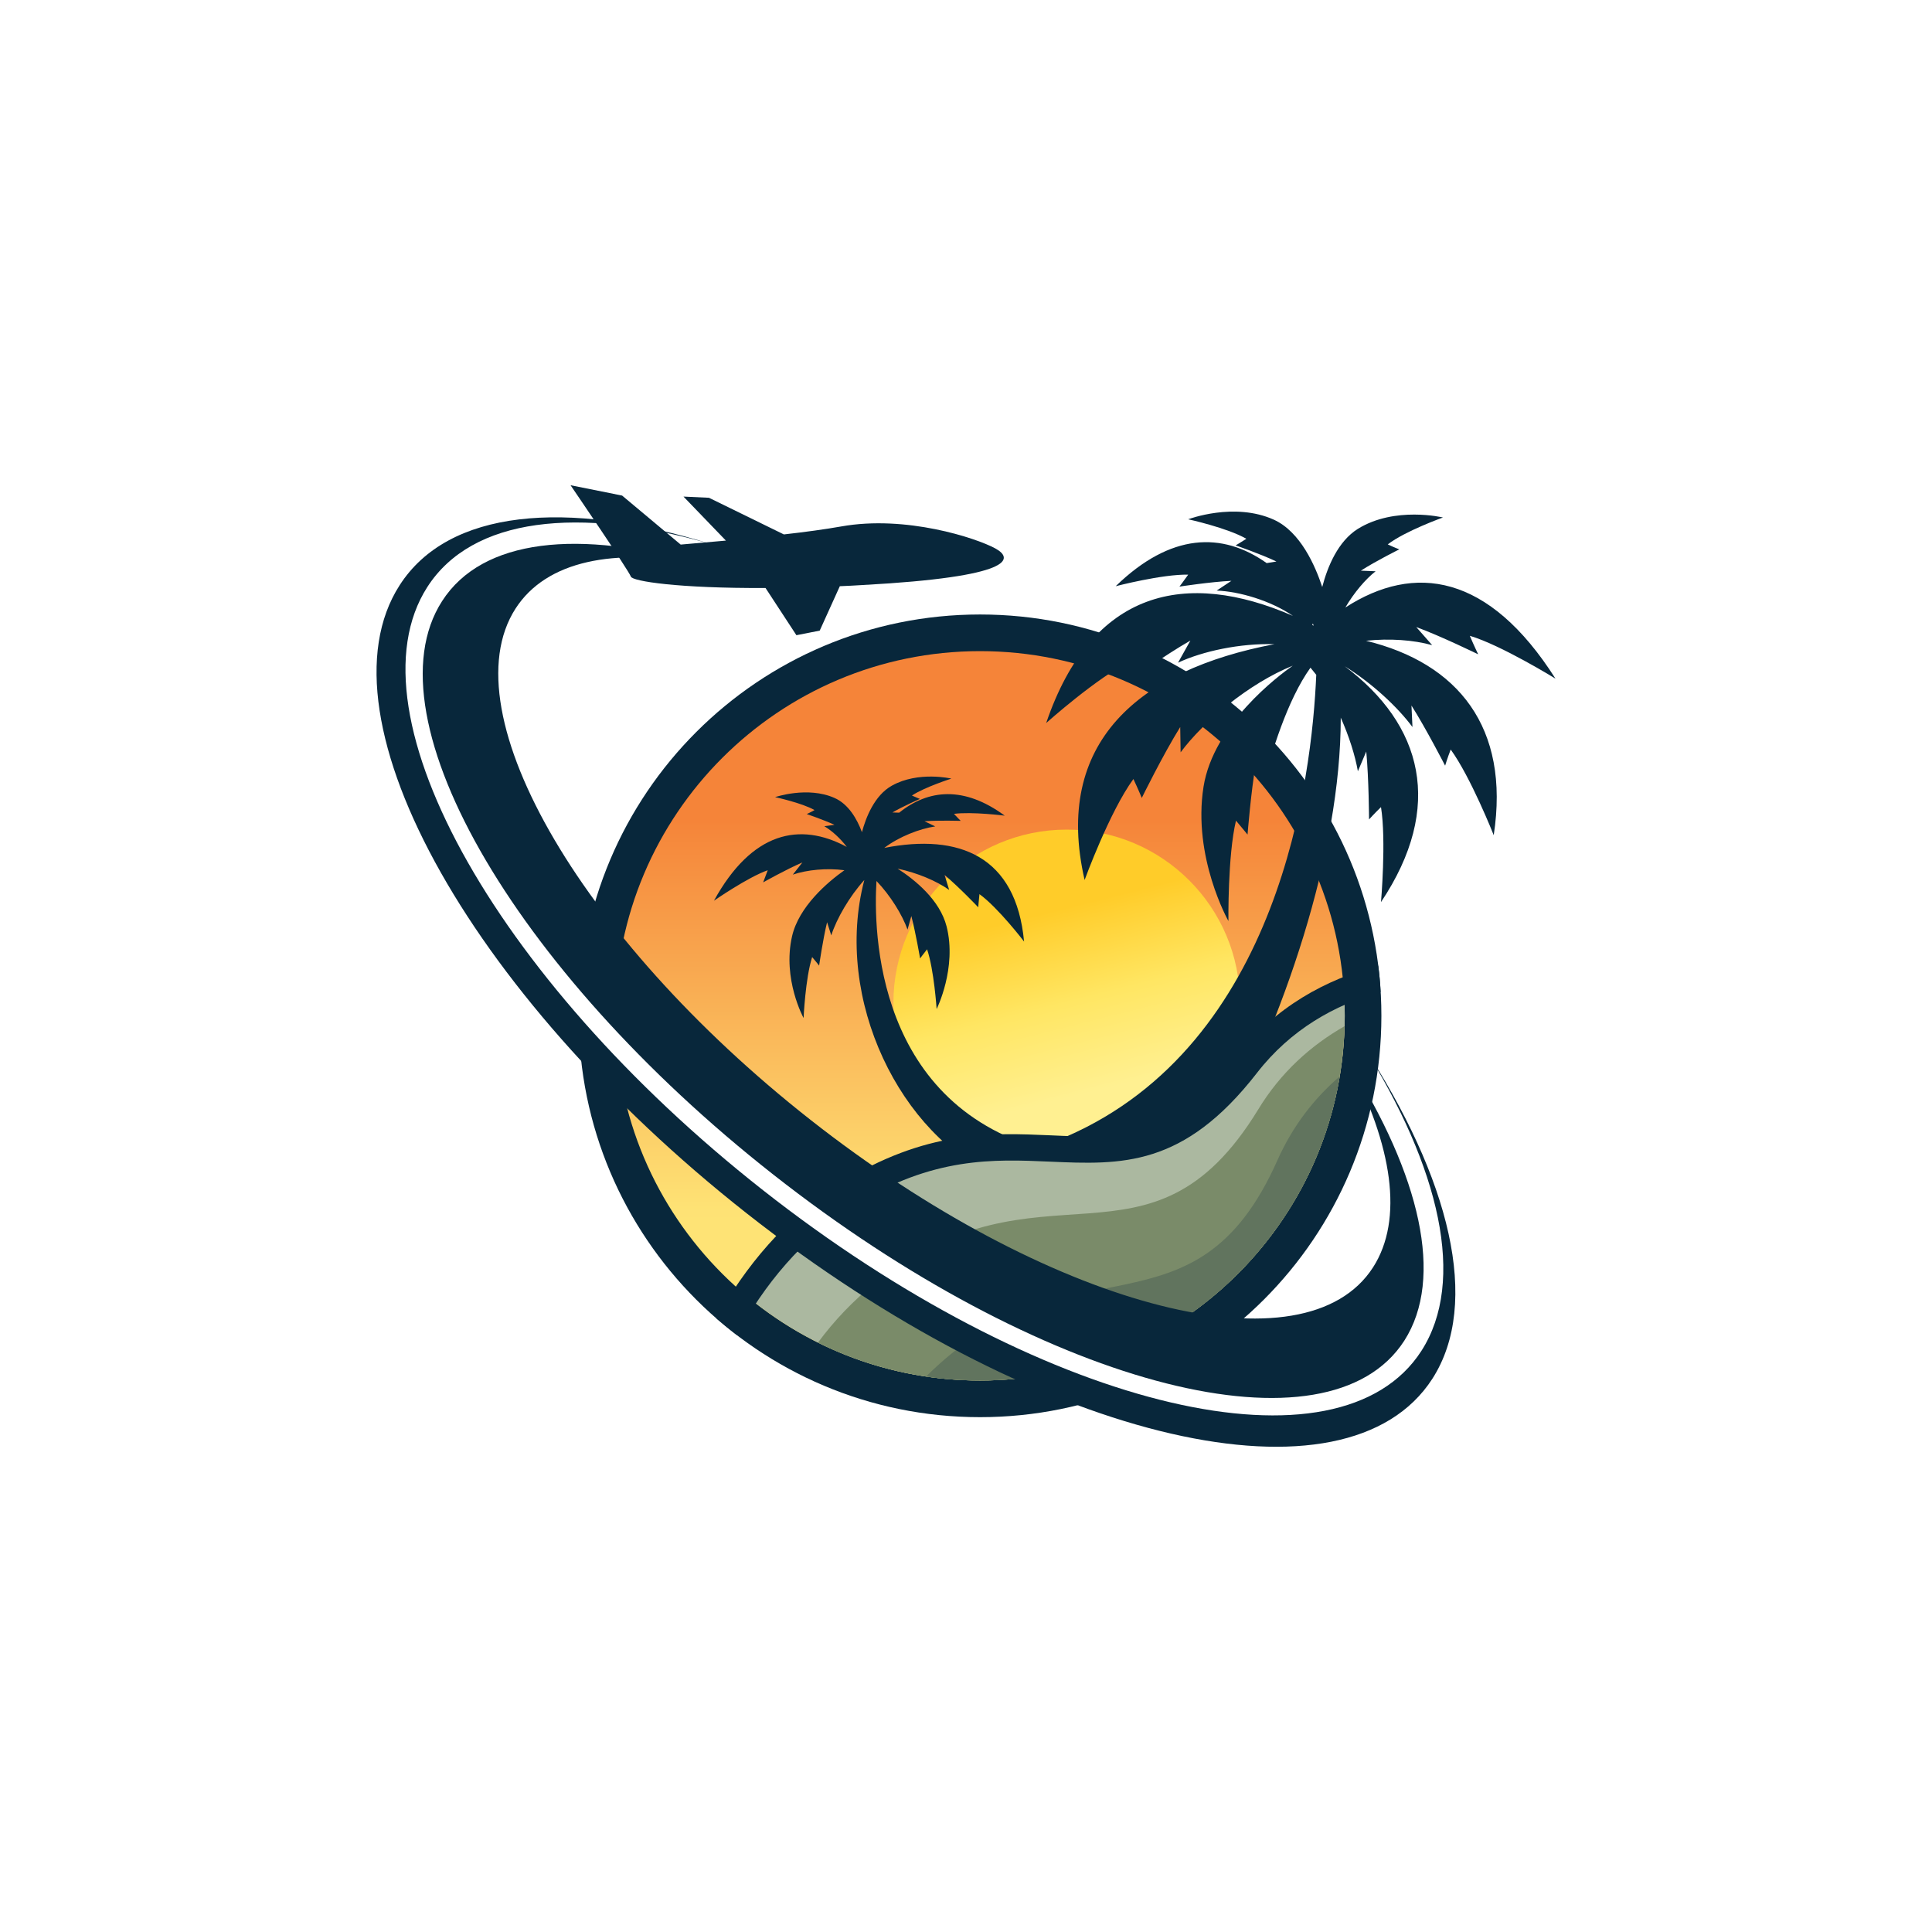 <?xml version="1.0" encoding="UTF-8"?>
<svg xmlns="http://www.w3.org/2000/svg" xmlns:xlink="http://www.w3.org/1999/xlink" width="60" height="60" viewBox="0 0 3000 3000">
<defs>
<clipPath id="clip-0">
<path clip-rule="nonzero" d="M 955 1011 L 2089 1011 L 2089 2144 L 955 2144 Z M 955 1011 "/>
</clipPath>
<clipPath id="clip-1">
<path clip-rule="nonzero" d="M 1521.82 1011.078 C 1834.5 1011.078 2088.109 1264.691 2088.109 1577.371 C 2088.109 1890.051 1834.5 2143.66 1521.82 2143.66 C 1209.141 2143.66 955.527 1890.051 955.527 1577.371 C 955.527 1264.691 1209.141 1011.078 1521.82 1011.078 Z M 1521.82 1011.078 "/>
</clipPath>
<clipPath id="clip-2">
<path clip-rule="nonzero" d="M 1521.82 1011.078 C 1834.5 1011.078 2088.109 1264.691 2088.109 1577.371 C 2088.109 1890.051 1834.5 2143.66 1521.82 2143.66 C 1209.141 2143.66 955.527 1890.051 955.527 1577.371 C 955.527 1264.691 1209.141 1011.078 1521.82 1011.078 "/>
</clipPath>
<linearGradient id="linear-pattern-0" gradientUnits="userSpaceOnUse" x1="-0.426" y1="0" x2="1.426" y2="0" gradientTransform="matrix(0, 611.677, 611.677, 0, 1521.82, 1271.52)">
<stop offset="0" stop-color="rgb(96.077%, 51.764%, 22.353%)" stop-opacity="1"/>
<stop offset="0.125" stop-color="rgb(96.077%, 51.764%, 22.353%)" stop-opacity="1"/>
<stop offset="0.188" stop-color="rgb(96.077%, 51.764%, 22.353%)" stop-opacity="1"/>
<stop offset="0.219" stop-color="rgb(96.077%, 51.764%, 22.353%)" stop-opacity="1"/>
<stop offset="0.234" stop-color="rgb(96.091%, 51.917%, 22.449%)" stop-opacity="1"/>
<stop offset="0.238" stop-color="rgb(96.132%, 52.338%, 22.714%)" stop-opacity="1"/>
<stop offset="0.242" stop-color="rgb(96.158%, 52.608%, 22.885%)" stop-opacity="1"/>
<stop offset="0.246" stop-color="rgb(96.182%, 52.876%, 23.055%)" stop-opacity="1"/>
<stop offset="0.25" stop-color="rgb(96.208%, 53.146%, 23.225%)" stop-opacity="1"/>
<stop offset="0.254" stop-color="rgb(96.234%, 53.415%, 23.395%)" stop-opacity="1"/>
<stop offset="0.258" stop-color="rgb(96.26%, 53.685%, 23.566%)" stop-opacity="1"/>
<stop offset="0.262" stop-color="rgb(96.284%, 53.955%, 23.735%)" stop-opacity="1"/>
<stop offset="0.266" stop-color="rgb(96.31%, 54.225%, 23.906%)" stop-opacity="1"/>
<stop offset="0.27" stop-color="rgb(96.336%, 54.494%, 24.075%)" stop-opacity="1"/>
<stop offset="0.273" stop-color="rgb(96.362%, 54.764%, 24.246%)" stop-opacity="1"/>
<stop offset="0.277" stop-color="rgb(96.387%, 55.032%, 24.416%)" stop-opacity="1"/>
<stop offset="0.281" stop-color="rgb(96.413%, 55.302%, 24.586%)" stop-opacity="1"/>
<stop offset="0.285" stop-color="rgb(96.439%, 55.571%, 24.756%)" stop-opacity="1"/>
<stop offset="0.289" stop-color="rgb(96.465%, 55.841%, 24.927%)" stop-opacity="1"/>
<stop offset="0.293" stop-color="rgb(96.489%, 56.11%, 25.096%)" stop-opacity="1"/>
<stop offset="0.297" stop-color="rgb(96.515%, 56.38%, 25.267%)" stop-opacity="1"/>
<stop offset="0.301" stop-color="rgb(96.541%, 56.65%, 25.438%)" stop-opacity="1"/>
<stop offset="0.305" stop-color="rgb(96.567%, 56.92%, 25.609%)" stop-opacity="1"/>
<stop offset="0.309" stop-color="rgb(96.591%, 57.188%, 25.778%)" stop-opacity="1"/>
<stop offset="0.312" stop-color="rgb(96.617%, 57.458%, 25.949%)" stop-opacity="1"/>
<stop offset="0.316" stop-color="rgb(96.642%, 57.727%, 26.118%)" stop-opacity="1"/>
<stop offset="0.32" stop-color="rgb(96.667%, 57.997%, 26.289%)" stop-opacity="1"/>
<stop offset="0.324" stop-color="rgb(96.693%, 58.266%, 26.459%)" stop-opacity="1"/>
<stop offset="0.328" stop-color="rgb(96.719%, 58.536%, 26.63%)" stop-opacity="1"/>
<stop offset="0.332" stop-color="rgb(96.744%, 58.804%, 26.799%)" stop-opacity="1"/>
<stop offset="0.336" stop-color="rgb(96.77%, 59.074%, 26.97%)" stop-opacity="1"/>
<stop offset="0.34" stop-color="rgb(96.796%, 59.343%, 27.139%)" stop-opacity="1"/>
<stop offset="0.344" stop-color="rgb(96.822%, 59.613%, 27.31%)" stop-opacity="1"/>
<stop offset="0.348" stop-color="rgb(96.846%, 59.883%, 27.48%)" stop-opacity="1"/>
<stop offset="0.352" stop-color="rgb(96.872%, 60.153%, 27.65%)" stop-opacity="1"/>
<stop offset="0.355" stop-color="rgb(96.898%, 60.422%, 27.82%)" stop-opacity="1"/>
<stop offset="0.359" stop-color="rgb(96.924%, 60.692%, 27.991%)" stop-opacity="1"/>
<stop offset="0.363" stop-color="rgb(96.948%, 60.96%, 28.16%)" stop-opacity="1"/>
<stop offset="0.367" stop-color="rgb(96.974%, 61.23%, 28.331%)" stop-opacity="1"/>
<stop offset="0.371" stop-color="rgb(97%, 61.499%, 28.5%)" stop-opacity="1"/>
<stop offset="0.375" stop-color="rgb(97.026%, 61.769%, 28.671%)" stop-opacity="1"/>
<stop offset="0.379" stop-color="rgb(97.05%, 62.038%, 28.841%)" stop-opacity="1"/>
<stop offset="0.383" stop-color="rgb(97.076%, 62.308%, 29.012%)" stop-opacity="1"/>
<stop offset="0.387" stop-color="rgb(97.102%, 62.578%, 29.181%)" stop-opacity="1"/>
<stop offset="0.391" stop-color="rgb(97.128%, 62.848%, 29.352%)" stop-opacity="1"/>
<stop offset="0.395" stop-color="rgb(97.153%, 63.116%, 29.521%)" stop-opacity="1"/>
<stop offset="0.398" stop-color="rgb(97.179%, 63.387%, 29.692%)" stop-opacity="1"/>
<stop offset="0.402" stop-color="rgb(97.203%, 63.655%, 29.861%)" stop-opacity="1"/>
<stop offset="0.406" stop-color="rgb(97.229%, 63.925%, 30.032%)" stop-opacity="1"/>
<stop offset="0.41" stop-color="rgb(97.255%, 64.194%, 30.202%)" stop-opacity="1"/>
<stop offset="0.414" stop-color="rgb(97.281%, 64.464%, 30.373%)" stop-opacity="1"/>
<stop offset="0.418" stop-color="rgb(97.305%, 64.732%, 30.542%)" stop-opacity="1"/>
<stop offset="0.422" stop-color="rgb(97.331%, 65.002%, 30.713%)" stop-opacity="1"/>
<stop offset="0.426" stop-color="rgb(97.357%, 65.273%, 30.884%)" stop-opacity="1"/>
<stop offset="0.43" stop-color="rgb(97.383%, 65.543%, 31.055%)" stop-opacity="1"/>
<stop offset="0.434" stop-color="rgb(97.408%, 65.811%, 31.224%)" stop-opacity="1"/>
<stop offset="0.438" stop-color="rgb(97.433%, 66.081%, 31.395%)" stop-opacity="1"/>
<stop offset="0.441" stop-color="rgb(97.459%, 66.35%, 31.564%)" stop-opacity="1"/>
<stop offset="0.445" stop-color="rgb(97.485%, 66.62%, 31.735%)" stop-opacity="1"/>
<stop offset="0.449" stop-color="rgb(97.51%, 66.888%, 31.905%)" stop-opacity="1"/>
<stop offset="0.453" stop-color="rgb(97.536%, 67.159%, 32.075%)" stop-opacity="1"/>
<stop offset="0.457" stop-color="rgb(97.562%, 67.427%, 32.245%)" stop-opacity="1"/>
<stop offset="0.461" stop-color="rgb(97.588%, 67.697%, 32.416%)" stop-opacity="1"/>
<stop offset="0.465" stop-color="rgb(97.612%, 67.966%, 32.585%)" stop-opacity="1"/>
<stop offset="0.469" stop-color="rgb(97.638%, 68.236%, 32.756%)" stop-opacity="1"/>
<stop offset="0.473" stop-color="rgb(97.664%, 68.506%, 32.925%)" stop-opacity="1"/>
<stop offset="0.477" stop-color="rgb(97.69%, 68.776%, 33.096%)" stop-opacity="1"/>
<stop offset="0.48" stop-color="rgb(97.714%, 69.044%, 33.266%)" stop-opacity="1"/>
<stop offset="0.484" stop-color="rgb(97.74%, 69.315%, 33.437%)" stop-opacity="1"/>
<stop offset="0.488" stop-color="rgb(97.766%, 69.583%, 33.606%)" stop-opacity="1"/>
<stop offset="0.492" stop-color="rgb(97.792%, 69.853%, 33.777%)" stop-opacity="1"/>
<stop offset="0.496" stop-color="rgb(97.816%, 70.122%, 33.946%)" stop-opacity="1"/>
<stop offset="0.5" stop-color="rgb(97.842%, 70.392%, 34.117%)" stop-opacity="1"/>
<stop offset="0.504" stop-color="rgb(97.867%, 70.66%, 34.286%)" stop-opacity="1"/>
<stop offset="0.508" stop-color="rgb(97.893%, 70.93%, 34.457%)" stop-opacity="1"/>
<stop offset="0.512" stop-color="rgb(97.919%, 71.201%, 34.627%)" stop-opacity="1"/>
<stop offset="0.516" stop-color="rgb(97.945%, 71.471%, 34.798%)" stop-opacity="1"/>
<stop offset="0.52" stop-color="rgb(97.969%, 71.739%, 34.967%)" stop-opacity="1"/>
<stop offset="0.523" stop-color="rgb(97.995%, 72.009%, 35.138%)" stop-opacity="1"/>
<stop offset="0.527" stop-color="rgb(98.021%, 72.278%, 35.307%)" stop-opacity="1"/>
<stop offset="0.531" stop-color="rgb(98.047%, 72.548%, 35.478%)" stop-opacity="1"/>
<stop offset="0.535" stop-color="rgb(98.071%, 72.816%, 35.648%)" stop-opacity="1"/>
<stop offset="0.539" stop-color="rgb(98.097%, 73.087%, 35.818%)" stop-opacity="1"/>
<stop offset="0.543" stop-color="rgb(98.123%, 73.355%, 35.989%)" stop-opacity="1"/>
<stop offset="0.547" stop-color="rgb(98.149%, 73.625%, 36.16%)" stop-opacity="1"/>
<stop offset="0.551" stop-color="rgb(98.174%, 73.894%, 36.33%)" stop-opacity="1"/>
<stop offset="0.555" stop-color="rgb(98.199%, 74.164%, 36.501%)" stop-opacity="1"/>
<stop offset="0.559" stop-color="rgb(98.225%, 74.434%, 36.67%)" stop-opacity="1"/>
<stop offset="0.562" stop-color="rgb(98.251%, 74.704%, 36.841%)" stop-opacity="1"/>
<stop offset="0.566" stop-color="rgb(98.276%, 74.973%, 37.01%)" stop-opacity="1"/>
<stop offset="0.57" stop-color="rgb(98.302%, 75.243%, 37.181%)" stop-opacity="1"/>
<stop offset="0.574" stop-color="rgb(98.328%, 75.511%, 37.35%)" stop-opacity="1"/>
<stop offset="0.578" stop-color="rgb(98.354%, 75.781%, 37.521%)" stop-opacity="1"/>
<stop offset="0.582" stop-color="rgb(98.378%, 76.05%, 37.691%)" stop-opacity="1"/>
<stop offset="0.586" stop-color="rgb(98.404%, 76.32%, 37.862%)" stop-opacity="1"/>
<stop offset="0.59" stop-color="rgb(98.43%, 76.588%, 38.031%)" stop-opacity="1"/>
<stop offset="0.594" stop-color="rgb(98.456%, 76.859%, 38.202%)" stop-opacity="1"/>
<stop offset="0.598" stop-color="rgb(98.48%, 77.129%, 38.371%)" stop-opacity="1"/>
<stop offset="0.602" stop-color="rgb(98.506%, 77.399%, 38.542%)" stop-opacity="1"/>
<stop offset="0.605" stop-color="rgb(98.531%, 77.667%, 38.712%)" stop-opacity="1"/>
<stop offset="0.609" stop-color="rgb(98.557%, 77.937%, 38.882%)" stop-opacity="1"/>
<stop offset="0.613" stop-color="rgb(98.582%, 78.206%, 39.052%)" stop-opacity="1"/>
<stop offset="0.617" stop-color="rgb(98.608%, 78.476%, 39.223%)" stop-opacity="1"/>
<stop offset="0.621" stop-color="rgb(98.633%, 78.745%, 39.392%)" stop-opacity="1"/>
<stop offset="0.625" stop-color="rgb(98.659%, 79.015%, 39.563%)" stop-opacity="1"/>
<stop offset="0.629" stop-color="rgb(98.685%, 79.283%, 39.732%)" stop-opacity="1"/>
<stop offset="0.633" stop-color="rgb(98.711%, 79.553%, 39.903%)" stop-opacity="1"/>
<stop offset="0.637" stop-color="rgb(98.735%, 79.822%, 40.073%)" stop-opacity="1"/>
<stop offset="0.641" stop-color="rgb(98.761%, 80.092%, 40.244%)" stop-opacity="1"/>
<stop offset="0.645" stop-color="rgb(98.787%, 80.362%, 40.413%)" stop-opacity="1"/>
<stop offset="0.648" stop-color="rgb(98.813%, 80.632%, 40.584%)" stop-opacity="1"/>
<stop offset="0.652" stop-color="rgb(98.837%, 80.901%, 40.753%)" stop-opacity="1"/>
<stop offset="0.656" stop-color="rgb(98.863%, 81.171%, 40.924%)" stop-opacity="1"/>
<stop offset="0.66" stop-color="rgb(98.889%, 81.439%, 41.093%)" stop-opacity="1"/>
<stop offset="0.664" stop-color="rgb(98.915%, 81.709%, 41.264%)" stop-opacity="1"/>
<stop offset="0.668" stop-color="rgb(98.94%, 81.978%, 41.435%)" stop-opacity="1"/>
<stop offset="0.672" stop-color="rgb(98.965%, 82.248%, 41.606%)" stop-opacity="1"/>
<stop offset="0.676" stop-color="rgb(98.991%, 82.516%, 41.776%)" stop-opacity="1"/>
<stop offset="0.68" stop-color="rgb(99.017%, 82.787%, 41.946%)" stop-opacity="1"/>
<stop offset="0.684" stop-color="rgb(99.042%, 83.057%, 42.116%)" stop-opacity="1"/>
<stop offset="0.688" stop-color="rgb(99.068%, 83.327%, 42.287%)" stop-opacity="1"/>
<stop offset="0.691" stop-color="rgb(99.092%, 83.595%, 42.456%)" stop-opacity="1"/>
<stop offset="0.695" stop-color="rgb(99.118%, 83.865%, 42.627%)" stop-opacity="1"/>
<stop offset="0.699" stop-color="rgb(99.144%, 84.134%, 42.796%)" stop-opacity="1"/>
<stop offset="0.703" stop-color="rgb(99.17%, 84.404%, 42.967%)" stop-opacity="1"/>
<stop offset="0.707" stop-color="rgb(99.194%, 84.673%, 43.137%)" stop-opacity="1"/>
<stop offset="0.711" stop-color="rgb(99.22%, 84.943%, 43.307%)" stop-opacity="1"/>
<stop offset="0.715" stop-color="rgb(99.246%, 85.211%, 43.477%)" stop-opacity="1"/>
<stop offset="0.719" stop-color="rgb(99.272%, 85.481%, 43.648%)" stop-opacity="1"/>
<stop offset="0.723" stop-color="rgb(99.297%, 85.75%, 43.817%)" stop-opacity="1"/>
<stop offset="0.727" stop-color="rgb(99.323%, 86.02%, 43.988%)" stop-opacity="1"/>
<stop offset="0.73" stop-color="rgb(99.348%, 86.29%, 44.157%)" stop-opacity="1"/>
<stop offset="0.734" stop-color="rgb(99.374%, 86.56%, 44.328%)" stop-opacity="1"/>
<stop offset="0.738" stop-color="rgb(99.399%, 86.829%, 44.498%)" stop-opacity="1"/>
<stop offset="0.742" stop-color="rgb(99.425%, 87.099%, 44.669%)" stop-opacity="1"/>
<stop offset="0.746" stop-color="rgb(99.451%, 87.367%, 44.838%)" stop-opacity="1"/>
<stop offset="0.75" stop-color="rgb(99.477%, 87.637%, 45.009%)" stop-opacity="1"/>
<stop offset="0.754" stop-color="rgb(99.501%, 87.906%, 45.178%)" stop-opacity="1"/>
<stop offset="0.758" stop-color="rgb(99.527%, 88.176%, 45.349%)" stop-opacity="1"/>
<stop offset="0.762" stop-color="rgb(99.553%, 88.445%, 45.518%)" stop-opacity="1"/>
<stop offset="0.766" stop-color="rgb(99.579%, 88.715%, 45.689%)" stop-opacity="1"/>
<stop offset="0.781" stop-color="rgb(99.593%, 88.866%, 45.786%)" stop-opacity="1"/>
<stop offset="0.812" stop-color="rgb(99.606%, 89.018%, 45.882%)" stop-opacity="1"/>
<stop offset="0.875" stop-color="rgb(99.606%, 89.018%, 45.882%)" stop-opacity="1"/>
<stop offset="1" stop-color="rgb(99.606%, 89.018%, 45.882%)" stop-opacity="1"/>
</linearGradient>
<clipPath id="clip-3">
<path clip-rule="nonzero" d="M 1387 1288 L 1926 1288 L 1926 1827 L 1387 1827 Z M 1387 1288 "/>
</clipPath>
<clipPath id="clip-4">
<path clip-rule="nonzero" d="M 1656.352 1288.199 C 1804.961 1288.199 1925.43 1408.672 1925.43 1557.27 C 1925.43 1705.879 1804.961 1826.34 1656.352 1826.34 C 1507.75 1826.34 1387.281 1705.879 1387.281 1557.27 C 1387.281 1408.672 1507.75 1288.199 1656.352 1288.199 Z M 1656.352 1288.199 "/>
</clipPath>
<clipPath id="clip-5">
<path clip-rule="nonzero" d="M 1656.352 1288.199 C 1804.961 1288.199 1925.43 1408.672 1925.43 1557.27 C 1925.43 1705.879 1804.961 1826.34 1656.352 1826.34 C 1507.75 1826.34 1387.281 1705.879 1387.281 1557.27 C 1387.281 1408.672 1507.75 1288.199 1656.352 1288.199 "/>
</clipPath>
<linearGradient id="linear-pattern-1" gradientUnits="userSpaceOnUse" x1="-0.637" y1="0" x2="1.637" y2="0" gradientTransform="matrix(70.342, 278.642, 278.642, -70.342, 1621.16, 1417.88)">
<stop offset="0" stop-color="rgb(100%, 79.999%, 16.078%)" stop-opacity="1"/>
<stop offset="0.25" stop-color="rgb(100%, 79.999%, 16.078%)" stop-opacity="1"/>
<stop offset="0.281" stop-color="rgb(100%, 80.028%, 16.142%)" stop-opacity="1"/>
<stop offset="0.285" stop-color="rgb(100%, 80.237%, 16.608%)" stop-opacity="1"/>
<stop offset="0.289" stop-color="rgb(100%, 80.417%, 17.01%)" stop-opacity="1"/>
<stop offset="0.293" stop-color="rgb(100%, 80.597%, 17.413%)" stop-opacity="1"/>
<stop offset="0.297" stop-color="rgb(100%, 80.779%, 17.816%)" stop-opacity="1"/>
<stop offset="0.301" stop-color="rgb(100%, 80.959%, 18.217%)" stop-opacity="1"/>
<stop offset="0.305" stop-color="rgb(100%, 81.139%, 18.62%)" stop-opacity="1"/>
<stop offset="0.309" stop-color="rgb(100%, 81.319%, 19.023%)" stop-opacity="1"/>
<stop offset="0.312" stop-color="rgb(100%, 81.5%, 19.426%)" stop-opacity="1"/>
<stop offset="0.316" stop-color="rgb(100%, 81.68%, 19.827%)" stop-opacity="1"/>
<stop offset="0.32" stop-color="rgb(100%, 81.86%, 20.23%)" stop-opacity="1"/>
<stop offset="0.324" stop-color="rgb(100%, 82.04%, 20.633%)" stop-opacity="1"/>
<stop offset="0.328" stop-color="rgb(100%, 82.222%, 21.036%)" stop-opacity="1"/>
<stop offset="0.332" stop-color="rgb(100%, 82.402%, 21.439%)" stop-opacity="1"/>
<stop offset="0.336" stop-color="rgb(100%, 82.582%, 21.841%)" stop-opacity="1"/>
<stop offset="0.34" stop-color="rgb(100%, 82.762%, 22.243%)" stop-opacity="1"/>
<stop offset="0.344" stop-color="rgb(100%, 82.944%, 22.646%)" stop-opacity="1"/>
<stop offset="0.348" stop-color="rgb(100%, 83.124%, 23.048%)" stop-opacity="1"/>
<stop offset="0.352" stop-color="rgb(100%, 83.304%, 23.451%)" stop-opacity="1"/>
<stop offset="0.355" stop-color="rgb(100%, 83.484%, 23.853%)" stop-opacity="1"/>
<stop offset="0.359" stop-color="rgb(100%, 83.665%, 24.255%)" stop-opacity="1"/>
<stop offset="0.363" stop-color="rgb(100%, 83.846%, 24.658%)" stop-opacity="1"/>
<stop offset="0.367" stop-color="rgb(100%, 84.026%, 25.061%)" stop-opacity="1"/>
<stop offset="0.371" stop-color="rgb(100%, 84.206%, 25.462%)" stop-opacity="1"/>
<stop offset="0.375" stop-color="rgb(100%, 84.387%, 25.865%)" stop-opacity="1"/>
<stop offset="0.379" stop-color="rgb(100%, 84.567%, 26.268%)" stop-opacity="1"/>
<stop offset="0.383" stop-color="rgb(100%, 84.747%, 26.671%)" stop-opacity="1"/>
<stop offset="0.387" stop-color="rgb(100%, 84.927%, 27.072%)" stop-opacity="1"/>
<stop offset="0.391" stop-color="rgb(100%, 85.109%, 27.475%)" stop-opacity="1"/>
<stop offset="0.395" stop-color="rgb(100%, 85.289%, 27.878%)" stop-opacity="1"/>
<stop offset="0.398" stop-color="rgb(100%, 85.469%, 28.281%)" stop-opacity="1"/>
<stop offset="0.402" stop-color="rgb(100%, 85.649%, 28.683%)" stop-opacity="1"/>
<stop offset="0.406" stop-color="rgb(100%, 85.831%, 29.086%)" stop-opacity="1"/>
<stop offset="0.41" stop-color="rgb(100%, 86.011%, 29.488%)" stop-opacity="1"/>
<stop offset="0.414" stop-color="rgb(100%, 86.191%, 29.89%)" stop-opacity="1"/>
<stop offset="0.418" stop-color="rgb(100%, 86.371%, 30.293%)" stop-opacity="1"/>
<stop offset="0.422" stop-color="rgb(100%, 86.552%, 30.696%)" stop-opacity="1"/>
<stop offset="0.426" stop-color="rgb(100%, 86.732%, 31.097%)" stop-opacity="1"/>
<stop offset="0.43" stop-color="rgb(100%, 86.913%, 31.5%)" stop-opacity="1"/>
<stop offset="0.434" stop-color="rgb(100%, 87.093%, 31.903%)" stop-opacity="1"/>
<stop offset="0.438" stop-color="rgb(100%, 87.274%, 32.306%)" stop-opacity="1"/>
<stop offset="0.441" stop-color="rgb(100%, 87.454%, 32.707%)" stop-opacity="1"/>
<stop offset="0.445" stop-color="rgb(100%, 87.634%, 33.11%)" stop-opacity="1"/>
<stop offset="0.449" stop-color="rgb(100%, 87.814%, 33.513%)" stop-opacity="1"/>
<stop offset="0.453" stop-color="rgb(100%, 87.996%, 33.916%)" stop-opacity="1"/>
<stop offset="0.457" stop-color="rgb(100%, 88.176%, 34.317%)" stop-opacity="1"/>
<stop offset="0.461" stop-color="rgb(100%, 88.356%, 34.72%)" stop-opacity="1"/>
<stop offset="0.465" stop-color="rgb(100%, 88.536%, 35.123%)" stop-opacity="1"/>
<stop offset="0.469" stop-color="rgb(100%, 88.718%, 35.526%)" stop-opacity="1"/>
<stop offset="0.473" stop-color="rgb(100%, 88.898%, 35.927%)" stop-opacity="1"/>
<stop offset="0.477" stop-color="rgb(100%, 89.078%, 36.33%)" stop-opacity="1"/>
<stop offset="0.48" stop-color="rgb(100%, 89.258%, 36.732%)" stop-opacity="1"/>
<stop offset="0.484" stop-color="rgb(100%, 89.439%, 37.135%)" stop-opacity="1"/>
<stop offset="0.488" stop-color="rgb(100%, 89.619%, 37.538%)" stop-opacity="1"/>
<stop offset="0.492" stop-color="rgb(100%, 89.799%, 37.941%)" stop-opacity="1"/>
<stop offset="0.496" stop-color="rgb(100%, 89.98%, 38.342%)" stop-opacity="1"/>
<stop offset="0.5" stop-color="rgb(100%, 90.161%, 38.745%)" stop-opacity="1"/>
<stop offset="0.504" stop-color="rgb(100%, 90.24%, 39.075%)" stop-opacity="1"/>
<stop offset="0.508" stop-color="rgb(100%, 90.321%, 39.404%)" stop-opacity="1"/>
<stop offset="0.512" stop-color="rgb(100%, 90.392%, 39.726%)" stop-opacity="1"/>
<stop offset="0.516" stop-color="rgb(100%, 90.462%, 40.048%)" stop-opacity="1"/>
<stop offset="0.52" stop-color="rgb(100%, 90.532%, 40.369%)" stop-opacity="1"/>
<stop offset="0.523" stop-color="rgb(100%, 90.602%, 40.691%)" stop-opacity="1"/>
<stop offset="0.527" stop-color="rgb(100%, 90.671%, 41.013%)" stop-opacity="1"/>
<stop offset="0.531" stop-color="rgb(100%, 90.741%, 41.335%)" stop-opacity="1"/>
<stop offset="0.535" stop-color="rgb(100%, 90.811%, 41.656%)" stop-opacity="1"/>
<stop offset="0.539" stop-color="rgb(100%, 90.881%, 41.978%)" stop-opacity="1"/>
<stop offset="0.543" stop-color="rgb(100%, 90.952%, 42.3%)" stop-opacity="1"/>
<stop offset="0.547" stop-color="rgb(100%, 91.022%, 42.622%)" stop-opacity="1"/>
<stop offset="0.551" stop-color="rgb(100%, 91.09%, 42.943%)" stop-opacity="1"/>
<stop offset="0.555" stop-color="rgb(100%, 91.161%, 43.265%)" stop-opacity="1"/>
<stop offset="0.559" stop-color="rgb(100%, 91.231%, 43.587%)" stop-opacity="1"/>
<stop offset="0.562" stop-color="rgb(100%, 91.301%, 43.909%)" stop-opacity="1"/>
<stop offset="0.566" stop-color="rgb(100%, 91.371%, 44.231%)" stop-opacity="1"/>
<stop offset="0.57" stop-color="rgb(100%, 91.441%, 44.553%)" stop-opacity="1"/>
<stop offset="0.574" stop-color="rgb(100%, 91.51%, 44.873%)" stop-opacity="1"/>
<stop offset="0.578" stop-color="rgb(100%, 91.58%, 45.195%)" stop-opacity="1"/>
<stop offset="0.582" stop-color="rgb(100%, 91.65%, 45.517%)" stop-opacity="1"/>
<stop offset="0.586" stop-color="rgb(100%, 91.721%, 45.839%)" stop-opacity="1"/>
<stop offset="0.59" stop-color="rgb(100%, 91.791%, 46.161%)" stop-opacity="1"/>
<stop offset="0.594" stop-color="rgb(100%, 91.861%, 46.483%)" stop-opacity="1"/>
<stop offset="0.598" stop-color="rgb(100%, 91.93%, 46.803%)" stop-opacity="1"/>
<stop offset="0.602" stop-color="rgb(100%, 92%, 47.125%)" stop-opacity="1"/>
<stop offset="0.605" stop-color="rgb(100%, 92.07%, 47.447%)" stop-opacity="1"/>
<stop offset="0.609" stop-color="rgb(100%, 92.14%, 47.769%)" stop-opacity="1"/>
<stop offset="0.613" stop-color="rgb(100%, 92.21%, 48.091%)" stop-opacity="1"/>
<stop offset="0.617" stop-color="rgb(100%, 92.281%, 48.413%)" stop-opacity="1"/>
<stop offset="0.621" stop-color="rgb(100%, 92.349%, 48.735%)" stop-opacity="1"/>
<stop offset="0.625" stop-color="rgb(100%, 92.419%, 49.057%)" stop-opacity="1"/>
<stop offset="0.629" stop-color="rgb(100%, 92.49%, 49.377%)" stop-opacity="1"/>
<stop offset="0.633" stop-color="rgb(100%, 92.56%, 49.699%)" stop-opacity="1"/>
<stop offset="0.637" stop-color="rgb(100%, 92.63%, 50.021%)" stop-opacity="1"/>
<stop offset="0.641" stop-color="rgb(100%, 92.7%, 50.343%)" stop-opacity="1"/>
<stop offset="0.645" stop-color="rgb(100%, 92.769%, 50.665%)" stop-opacity="1"/>
<stop offset="0.648" stop-color="rgb(100%, 92.839%, 50.987%)" stop-opacity="1"/>
<stop offset="0.652" stop-color="rgb(100%, 92.909%, 51.308%)" stop-opacity="1"/>
<stop offset="0.656" stop-color="rgb(100%, 92.979%, 51.63%)" stop-opacity="1"/>
<stop offset="0.66" stop-color="rgb(100%, 93.05%, 51.952%)" stop-opacity="1"/>
<stop offset="0.664" stop-color="rgb(100%, 93.12%, 52.274%)" stop-opacity="1"/>
<stop offset="0.668" stop-color="rgb(100%, 93.188%, 52.596%)" stop-opacity="1"/>
<stop offset="0.672" stop-color="rgb(100%, 93.259%, 52.917%)" stop-opacity="1"/>
<stop offset="0.676" stop-color="rgb(100%, 93.329%, 53.238%)" stop-opacity="1"/>
<stop offset="0.68" stop-color="rgb(100%, 93.399%, 53.56%)" stop-opacity="1"/>
<stop offset="0.684" stop-color="rgb(100%, 93.469%, 53.882%)" stop-opacity="1"/>
<stop offset="0.688" stop-color="rgb(100%, 93.539%, 54.204%)" stop-opacity="1"/>
<stop offset="0.691" stop-color="rgb(100%, 93.608%, 54.526%)" stop-opacity="1"/>
<stop offset="0.695" stop-color="rgb(100%, 93.678%, 54.848%)" stop-opacity="1"/>
<stop offset="0.699" stop-color="rgb(100%, 93.748%, 55.168%)" stop-opacity="1"/>
<stop offset="0.703" stop-color="rgb(100%, 93.819%, 55.49%)" stop-opacity="1"/>
<stop offset="0.707" stop-color="rgb(100%, 93.889%, 55.812%)" stop-opacity="1"/>
<stop offset="0.711" stop-color="rgb(100%, 93.959%, 56.134%)" stop-opacity="1"/>
<stop offset="0.715" stop-color="rgb(100%, 94.028%, 56.456%)" stop-opacity="1"/>
<stop offset="0.719" stop-color="rgb(100%, 94.098%, 56.778%)" stop-opacity="1"/>
<stop offset="0.75" stop-color="rgb(100%, 94.107%, 56.819%)" stop-opacity="1"/>
<stop offset="1" stop-color="rgb(100%, 94.116%, 56.862%)" stop-opacity="1"/>
</linearGradient>
</defs>
<rect x="-300" y="-300" width="3600" height="3600" fill="rgb(100%, 100%, 100%)" fill-opacity="1"/>
<path fill-rule="nonzero" fill="rgb(3.137%, 15.282%, 23.143%)" fill-opacity="1" d="M 1521.82 954.172 C 1866.039 954.172 2145.012 1233.148 2145.012 1577.371 C 2145.012 1921.602 1866.039 2200.57 1521.82 2200.57 C 1177.59 2200.57 898.621 1921.602 898.621 1577.371 C 898.621 1233.148 1177.59 954.172 1521.82 954.172 "/>
<g clip-path="url(#clip-0)">
<g clip-path="url(#clip-1)">
<g clip-path="url(#clip-2)">
<path fill-rule="nonzero" fill="url(#linear-pattern-0)" d="M 955.527 1011.078 L 2088.109 1011.078 L 2088.109 2143.66 L 955.527 2143.66 Z M 955.527 1011.078 "/>
</g>
</g>
</g>
<g clip-path="url(#clip-3)">
<g clip-path="url(#clip-4)">
<g clip-path="url(#clip-5)">
<path fill-rule="nonzero" fill="url(#linear-pattern-1)" d="M 1259.566 1320.441 L 1893.188 1160.484 L 2053.145 1794.098 L 1419.52 1954.055 Z M 1259.566 1320.441 "/>
</g>
</g>
</g>
<path fill-rule="nonzero" fill="rgb(3.137%, 15.282%, 23.143%)" fill-opacity="1" d="M 2039.859 971.488 L 2037.699 970.57 L 2038.621 968.09 C 2038.93 969.328 2039.551 970.262 2039.859 971.488 Z M 2007.391 1033.66 C 1985.43 1049.121 1884.289 1124.59 1868.828 1221.699 C 1851.512 1331.191 1907.488 1430.16 1907.488 1430.16 C 1907.488 1430.16 1906.25 1328.398 1919.238 1274.281 C 1929.141 1286.031 1937.18 1295.93 1937.18 1295.93 C 1937.18 1295.93 1942.441 1228.82 1950.172 1184.898 L 1961.609 1218.609 C 1973.672 1170.359 1998.73 1087.172 2034.91 1036.75 C 2038 1040.461 2040.789 1044.18 2043.879 1047.891 C 2037.078 1207.48 1987.59 1620.359 1656.039 1764.801 L 1658.52 1809.641 L 1885.84 1781.5 C 1993.469 1585.109 2081.922 1324.379 2081.922 1114.379 C 2094.91 1143.449 2104.191 1173.148 2108.52 1197.578 L 2121.512 1166.961 C 2125.531 1209.02 2125.84 1272.422 2125.84 1272.422 C 2125.84 1272.422 2133.879 1263.449 2144.398 1253.25 C 2152.75 1305.211 2144.398 1400.77 2144.398 1400.77 C 2243.371 1252.629 2208.73 1124.898 2088.109 1034.59 C 2130.172 1060.57 2170.07 1097.68 2193.262 1128.922 L 2191.719 1095.52 C 2214.602 1131.699 2243.98 1188.922 2243.98 1188.922 C 2243.98 1188.922 2247.391 1177.469 2252.641 1163.871 C 2283.879 1206.859 2319.449 1296.859 2319.449 1296.859 C 2345.121 1128.922 2263.469 1029.641 2121.199 995 C 2157.391 990.98 2195.121 993.762 2223.879 1001.801 L 2199.141 973.66 C 2237.801 987.891 2295.328 1016.031 2295.328 1016.031 C 2295.328 1016.031 2289.141 1003.352 2282.328 987.27 C 2330.578 1001.5 2415.328 1053.762 2415.328 1053.762 C 2311.719 890.77 2196.359 874.07 2089.039 943.352 C 2102.641 920.148 2120.27 899.43 2136.051 887.059 L 2113.16 886.129 C 2136.051 871.289 2172.852 853.039 2172.852 853.039 C 2172.852 853.039 2164.5 849.949 2154.91 845.309 C 2181.82 824.59 2240.578 803.559 2240.578 803.559 C 2240.578 803.559 2166.051 785.621 2108.52 821.18 C 2077.898 840.359 2061.512 879.328 2053.16 911.488 C 2042.328 878.711 2019.449 825.82 1978 806.961 C 1916.461 779.121 1845.012 806.34 1845.012 806.34 C 1845.012 806.34 1905.941 819.641 1935.32 836.648 C 1926.352 842.531 1918.621 846.859 1918.621 846.859 C 1918.621 846.859 1957.281 860.148 1982.031 871.91 L 1966.871 874.379 C 1897.898 825.512 1817.801 827.371 1732.441 910.262 C 1732.441 910.262 1805.121 891.391 1845.012 892.32 C 1837.898 902.531 1831.41 910.879 1831.41 910.879 C 1831.41 910.879 1879.961 903.449 1912.129 901.91 L 1889.238 917.059 C 1923.879 918.301 1973.059 932.531 2007.699 956.34 C 1842.23 884.281 1695.32 914.59 1624.5 1122.73 C 1624.5 1122.73 1704.91 1050.672 1756.559 1026.238 C 1754.09 1044.18 1750.988 1058.711 1750.988 1058.711 C 1750.988 1058.711 1808.211 1017.578 1848.422 994.691 L 1829.238 1029.02 C 1867.59 1011.078 1925.738 998.711 1978.93 1000.262 C 1768.309 1040.148 1635.012 1153.039 1684.191 1366.441 C 1684.191 1366.441 1722.852 1260.359 1759.961 1209.641 C 1767.379 1225.41 1772.949 1239.02 1772.949 1239.02 C 1772.949 1239.02 1806.039 1171.602 1832.641 1128.922 L 1833.262 1168.199 C 1868.52 1120.57 1939.34 1061.191 2007.391 1033.66 "/>
<path fill-rule="nonzero" fill="rgb(3.137%, 15.282%, 23.143%)" fill-opacity="1" d="M 1311.199 1351.289 C 1284.91 1369.852 1240.371 1407.891 1229.859 1453.969 C 1214.699 1520.469 1247.801 1580.77 1247.801 1580.77 C 1247.801 1580.77 1250.578 1518.922 1261.102 1486.141 C 1267.281 1493.25 1271.922 1499.43 1271.922 1499.43 C 1271.922 1499.43 1277.801 1458.609 1284.289 1432.012 L 1290.789 1452.422 C 1299.141 1426.441 1318.93 1392.109 1342.129 1366.441 C 1293.262 1552.32 1399.648 1764.488 1548.109 1827.27 L 1631.609 1787.988 C 1358.211 1720.57 1356.352 1444.07 1360.988 1367.988 C 1382.641 1390.57 1400.891 1420.262 1409.238 1443.461 L 1415.121 1422.422 C 1421.922 1448.398 1428.719 1488.301 1428.719 1488.301 C 1428.719 1488.301 1433.359 1481.809 1439.551 1474.07 C 1450.371 1505.621 1454.398 1566.859 1454.398 1566.859 C 1454.398 1566.859 1486.25 1503.148 1469.859 1438.512 C 1459.34 1397.371 1420.68 1366.129 1393.781 1348.82 C 1424.391 1355.309 1454.398 1367.988 1473.879 1381.91 L 1466.77 1358.711 C 1489.031 1377.27 1519.031 1408.82 1519.031 1408.82 C 1519.031 1408.82 1519.648 1399.539 1520.891 1388.398 C 1549.961 1409.43 1590.172 1462.012 1590.172 1462.012 C 1577.801 1329.328 1489.34 1293.762 1373.051 1316.648 C 1395.629 1299.328 1428.422 1286.648 1452.23 1283.25 L 1435.531 1275.211 C 1457.801 1273.66 1491.82 1274.59 1491.82 1274.59 C 1491.82 1274.59 1486.871 1269.949 1481.301 1263.762 C 1508.828 1260.051 1560.172 1266.551 1560.172 1266.551 C 1497.07 1220.16 1441.711 1225.41 1396.25 1261.91 L 1385.73 1261.602 C 1402.129 1252.012 1428.422 1240.57 1428.422 1240.57 C 1428.422 1240.57 1422.852 1238.398 1416.039 1235.309 C 1435.531 1222.32 1477.281 1209.02 1477.281 1209.02 C 1477.281 1209.02 1426.25 1196.961 1385.121 1219.852 C 1357.59 1235 1344.289 1270.262 1338.422 1292.219 C 1330.988 1272.109 1317.691 1248.609 1295.73 1239.02 C 1253.98 1220.461 1203.57 1237.781 1203.57 1237.781 C 1203.57 1237.781 1245.32 1246.75 1264.809 1257.891 C 1258.309 1261.602 1252.738 1264.07 1252.738 1264.07 C 1252.738 1264.07 1279.031 1273.039 1295.73 1280.77 L 1279.961 1282.941 C 1291.398 1289.738 1304.391 1301.191 1314.91 1315.102 C 1241.922 1275.828 1167.691 1291.289 1108.621 1398.609 C 1108.621 1398.609 1161.199 1362.109 1192.129 1351.289 C 1188.41 1361.5 1185.012 1370.16 1185.012 1370.16 C 1185.012 1370.16 1221.199 1349.738 1245.941 1339.23 L 1231.09 1358.09 C 1253.051 1350.672 1283.672 1347.578 1311.199 1351.289 "/>
<path fill-rule="nonzero" fill="rgb(66.992%, 72.069%, 62.694%)" fill-opacity="1" d="M 2086.871 1538.711 C 2030.578 1562.531 1978.309 1598.711 1935.629 1653.762 C 1737.691 1908.609 1593.57 1680.359 1315.219 1854.801 C 1249.34 1896.238 1198 1951.289 1158.102 2011.289 C 1256.461 2093.871 1383.262 2143.66 1521.82 2143.66 C 1834.5 2143.66 2088.109 1890.051 2088.109 1577.371 C 2088.109 1564.379 2087.801 1551.699 2086.871 1538.711 "/>
<path fill-rule="nonzero" fill="rgb(47.852%, 54.492%, 41.185%)" fill-opacity="1" d="M 2087.801 1593.461 C 2035.84 1623.148 1988.828 1664.898 1953.57 1723.039 C 1785.32 1998.301 1616.461 1787.68 1359.141 1992.121 C 1324.809 2019.641 1295.121 2050.879 1270.059 2084.898 C 1345.84 2122.629 1431.512 2143.66 1521.82 2143.66 C 1829.238 2143.66 2079.449 1899.02 2087.801 1593.461 "/>
<path fill-rule="nonzero" fill="rgb(38.036%, 45.483%, 36.864%)" fill-opacity="1" d="M 2080.379 1671.391 C 2041.102 1705.109 2007.699 1747.789 1983.879 1800.98 C 1854.602 2092.629 1662.852 1913.559 1438 2137.48 C 1465.219 2141.5 1493.359 2143.66 1521.82 2143.66 C 1802.641 2143.66 2035.531 1939.539 2080.379 1671.391 "/>
<path fill-rule="nonzero" fill="rgb(3.137%, 15.282%, 23.143%)" fill-opacity="1" d="M 2143.781 1540.262 C 2072.328 1560.359 2003.98 1598.711 1951.719 1666.141 C 1837.898 1812.73 1741.41 1808.711 1629.762 1803.77 C 1543.781 1800.051 1447.898 1795.719 1326.039 1872.121 C 1244.699 1923.148 1186.25 1995.828 1144.191 2073.148 C 1133.359 2064.801 1122.852 2056.141 1112.328 2047.172 C 1157.18 1967.059 1219.031 1891.289 1304.391 1837.48 C 1437.07 1754.59 1539.449 1758.922 1631.609 1762.941 C 1731.82 1767.578 1818.73 1771.289 1919.551 1641.09 C 1979.859 1563.461 2058.73 1520.781 2140.07 1499.43 C 2141.922 1512.73 2143.16 1526.648 2143.781 1540.262 "/>
<path fill-rule="nonzero" fill="rgb(3.137%, 15.282%, 23.143%)" fill-opacity="1" d="M 885.938 753.449 C 885.938 753.449 976.25 885.82 979.652 895.41 C 982.125 902.531 1052.949 913.66 1188.719 913.039 L 1236.66 986.34 L 1272.852 979.23 L 1304.078 910.262 C 1315.84 909.641 1327.898 909.328 1339.961 908.398 C 1574.078 895.719 1575.012 867.578 1545.32 851.488 C 1515.629 835.41 1406.77 799.539 1306.25 817.469 C 1281.82 821.801 1250.578 826.129 1217.18 829.84 L 1100.891 772.941 L 1061.301 771.078 L 1127.18 839.43 C 1101.82 841.602 1077.691 843.762 1056.969 845.621 L 966.043 769.539 L 885.938 753.449 "/>
<path fill-rule="nonzero" fill="rgb(100%, 100%, 100%)" fill-opacity="1" d="M 829.961 1315.41 C 963.566 1493.559 1257.07 1840.262 1518.719 1973.25 C 1780.379 2106.238 1955.738 2100.672 2040.172 2084.898 L 1958.211 2231.191 C 1860.172 2224.078 1200.48 2048.102 821.301 1531.289 L 829.961 1315.41 "/>
<path fill-rule="nonzero" fill="rgb(3.137%, 15.282%, 23.143%)" fill-opacity="1" d="M 1103.672 844.691 C 878.824 775.102 696.043 791.191 620.578 908.711 C 486.969 1116.238 737.797 1560.051 1180.68 1900.57 C 1623.57 2240.781 2090.578 2348.41 2224.191 2140.879 C 2299.648 2023.352 2251.719 1830.051 2115.629 1622.219 C 2236.25 1813.352 2276.77 1989.328 2207.18 2097.578 C 2079.762 2295.828 1630.68 2190.98 1204.5 1863.461 C 778.309 1535.93 536.145 1109.738 663.566 911.488 C 733.156 803.25 898.621 785.621 1103.672 844.691 "/>
<path fill-rule="nonzero" fill="rgb(3.137%, 15.282%, 23.143%)" fill-opacity="1" d="M 1088.828 876.238 C 899.547 821.18 748.93 836.031 686.453 933.449 C 568.617 1116.551 807.691 1522.012 1220.27 1839.02 C 1632.852 2156.34 2062.75 2264.898 2180.578 2081.809 C 2243.059 1984.379 2205.012 1824.488 2093.672 1648.199 C 2162.031 1778.398 2179.961 1893.461 2132.031 1967.988 C 2026.871 2131.289 1643.672 2034.801 1275.941 1752.422 C 908.207 1469.738 695.422 1108.199 800.578 944.898 C 848.516 870.672 953.672 849.949 1088.828 876.238 "/>
</svg>
